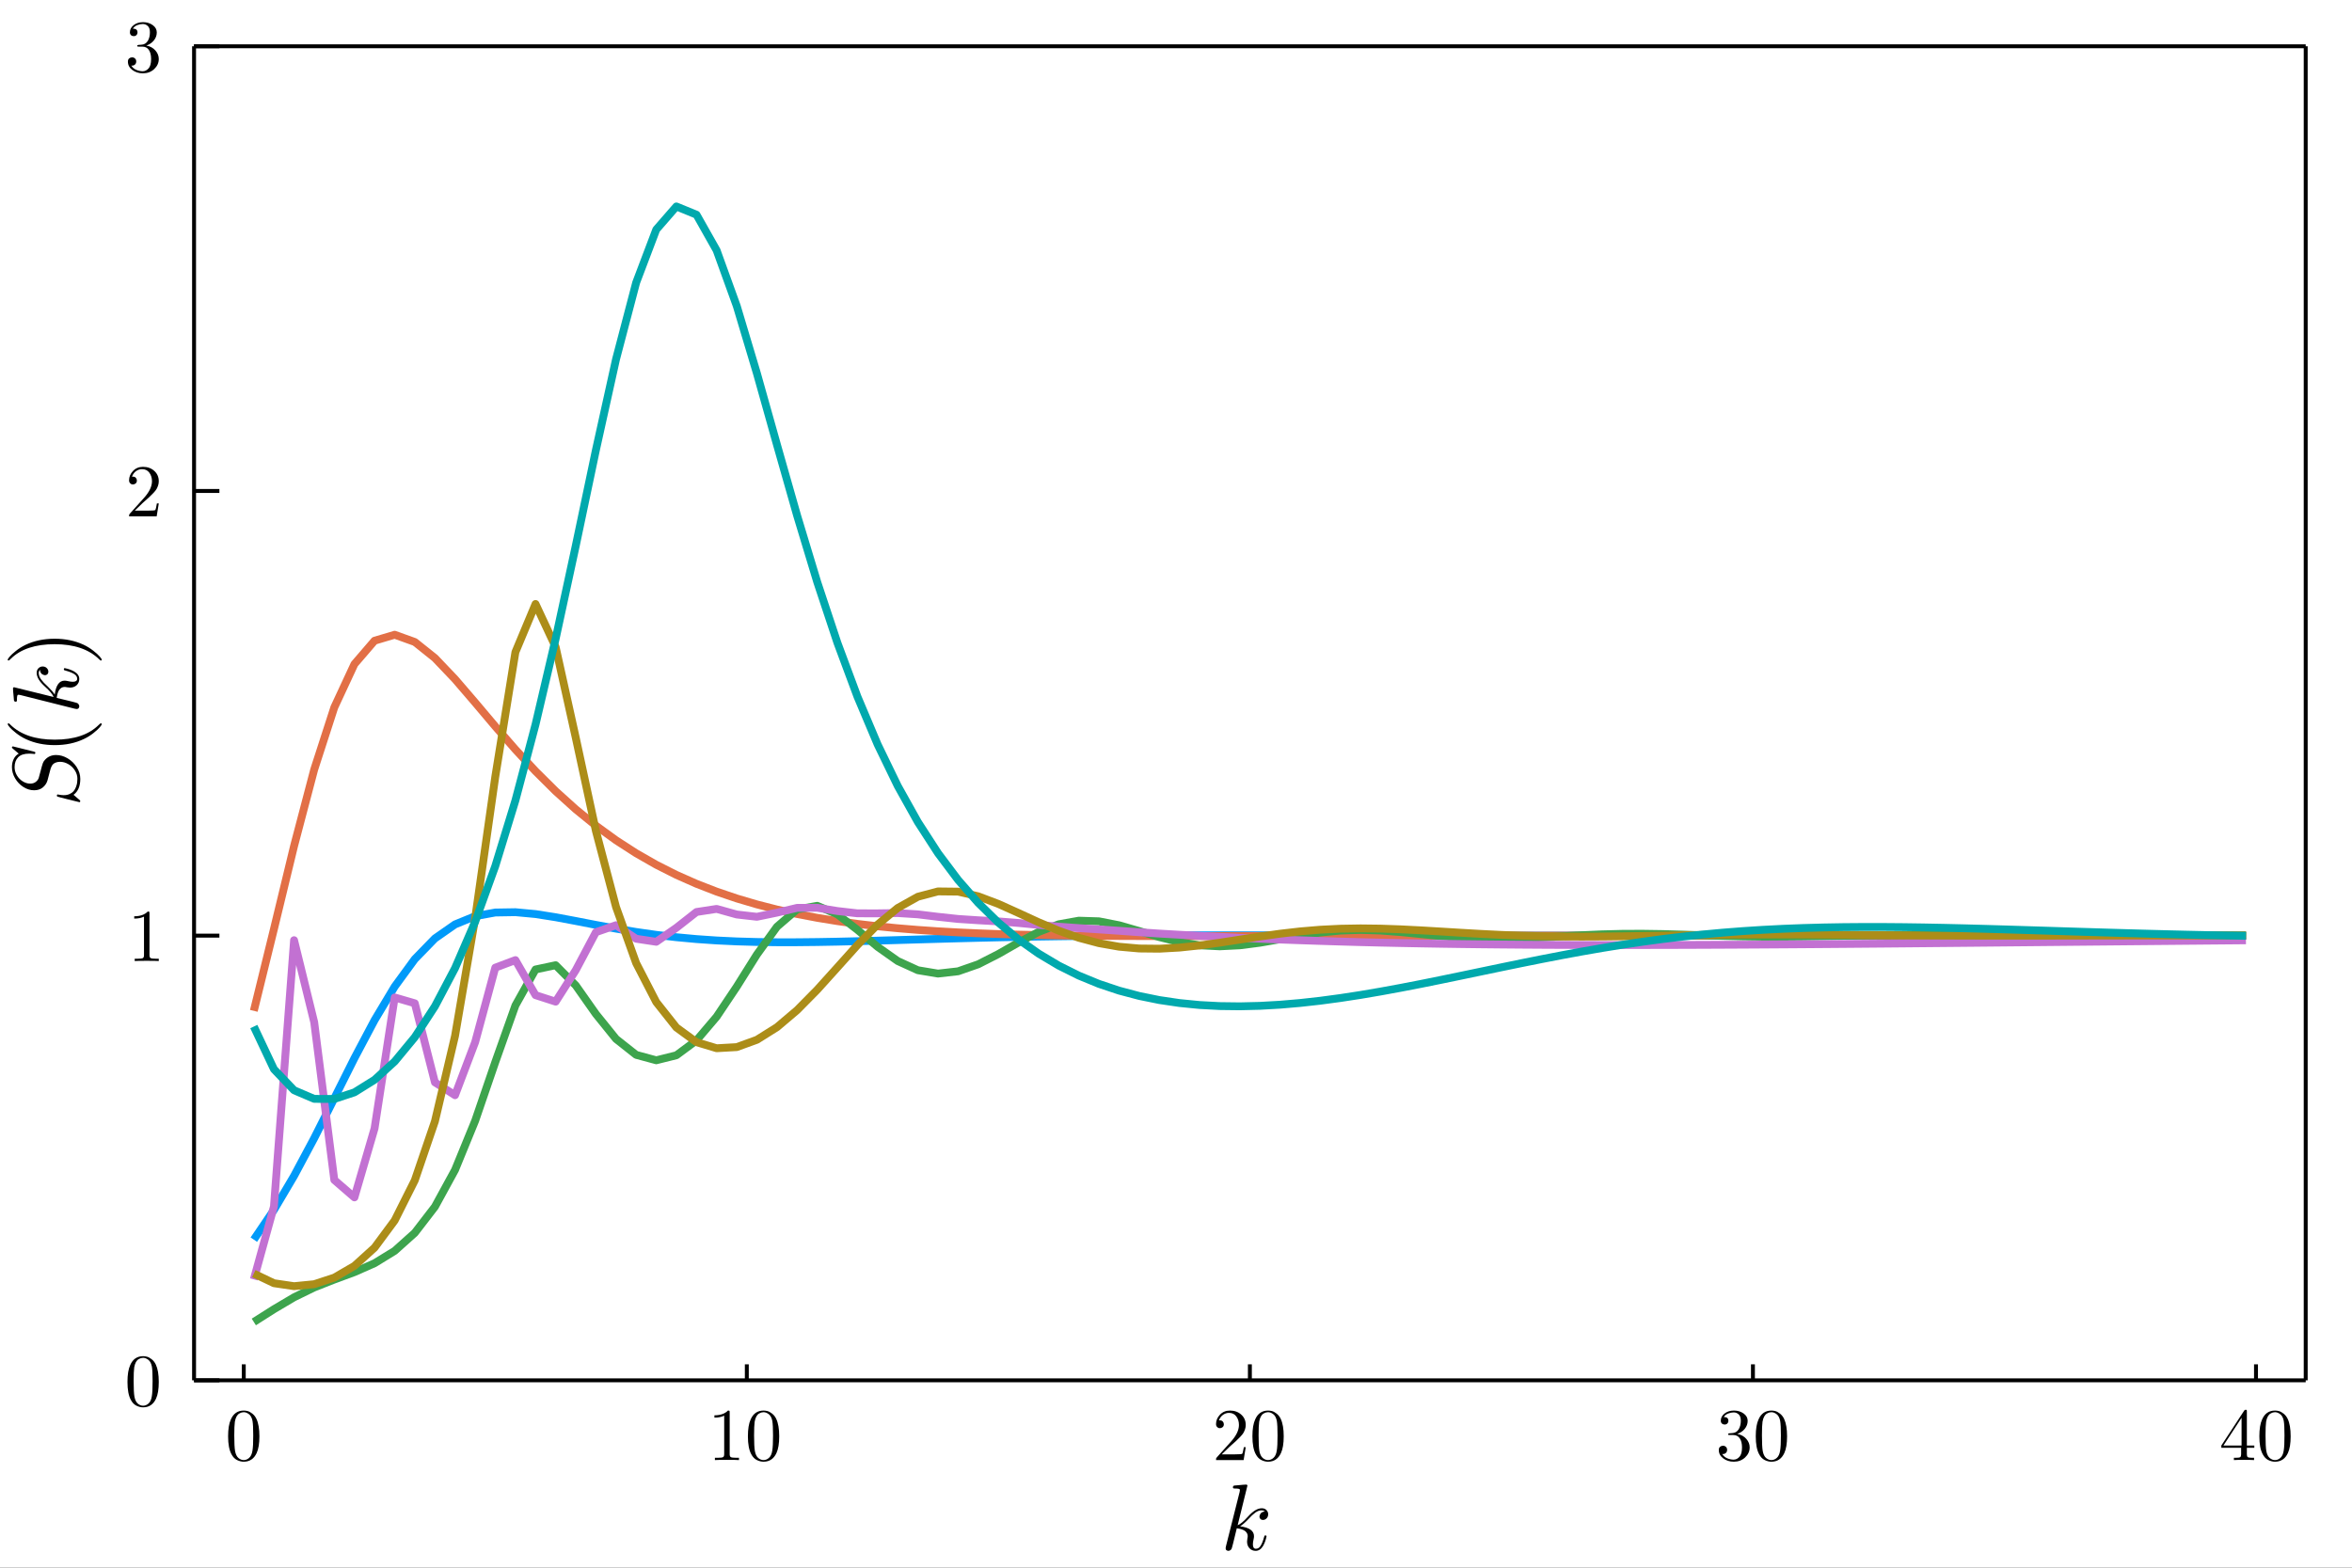 <svg xmlns="http://www.w3.org/2000/svg" xmlns:xlink="http://www.w3.org/1999/xlink" width="600" height="400" viewBox="0 0 2400 1600">
<rect x="0" y="0" width="2400" height="1600" fill="#333333" stroke="none"/>
<defs>
  <clipPath id="clip740">
    <rect x="0" y="0" width="2400" height="1600"></rect>
  </clipPath>
</defs>
<path clip-path="url(#clip740)" d="
M0 1600 L2400 1600 L2400 0 L0 0  Z
  " fill="#ffffff" fill-rule="evenodd" fill-opacity="1"></path>
<defs>
  <clipPath id="clip741">
    <rect x="480" y="0" width="1681" height="1600"></rect>
  </clipPath>
</defs>
<defs>
  <clipPath id="clip742">
    <rect x="335" y="47" width="2018" height="1282"></rect>
  </clipPath>
</defs>
<path clip-path="url(#clip740)" d="
M198.015 1408.76 L2352.76 1408.76 L2352.76 47.244 L198.015 47.244  Z
  " fill="#ffffff" fill-rule="evenodd" fill-opacity="1"></path>
<defs>
  <clipPath id="clip743">
    <rect x="198" y="47" width="2156" height="1363"></rect>
  </clipPath>
</defs>
<polyline clip-path="url(#clip740)" style="stroke:#000000; stroke-linecap:butt; stroke-linejoin:round; stroke-width:4; stroke-opacity:1; fill:none" points="
  198.015,1408.76 2352.76,1408.76 
  "></polyline>
<polyline clip-path="url(#clip740)" style="stroke:#000000; stroke-linecap:butt; stroke-linejoin:round; stroke-width:4; stroke-opacity:1; fill:none" points="
  198.015,47.244 2352.76,47.244 
  "></polyline>
<polyline clip-path="url(#clip740)" style="stroke:#000000; stroke-linecap:butt; stroke-linejoin:round; stroke-width:4; stroke-opacity:1; fill:none" points="
  248.732,1408.76 248.732,1392.43 
  "></polyline>
<polyline clip-path="url(#clip740)" style="stroke:#000000; stroke-linecap:butt; stroke-linejoin:round; stroke-width:4; stroke-opacity:1; fill:none" points="
  762.059,1408.76 762.059,1392.43 
  "></polyline>
<polyline clip-path="url(#clip740)" style="stroke:#000000; stroke-linecap:butt; stroke-linejoin:round; stroke-width:4; stroke-opacity:1; fill:none" points="
  1275.39,1408.76 1275.39,1392.43 
  "></polyline>
<polyline clip-path="url(#clip740)" style="stroke:#000000; stroke-linecap:butt; stroke-linejoin:round; stroke-width:4; stroke-opacity:1; fill:none" points="
  1788.71,1408.76 1788.71,1392.43 
  "></polyline>
<polyline clip-path="url(#clip740)" style="stroke:#000000; stroke-linecap:butt; stroke-linejoin:round; stroke-width:4; stroke-opacity:1; fill:none" points="
  2302.04,1408.76 2302.04,1392.43 
  "></polyline>
<path clip-path="url(#clip740)" d="M232.761 1465.9 Q232.761 1454.75 235.577 1448.67 Q239.505 1439.63 248.769 1439.63 Q250.733 1439.63 252.771 1440.18 Q254.846 1440.7 257.44 1442.74 Q260.07 1444.78 261.664 1448.11 Q264.702 1454.56 264.702 1465.9 Q264.702 1476.98 261.886 1483.02 Q257.773 1491.84 248.695 1491.84 Q245.286 1491.84 241.802 1490.1 Q238.356 1488.36 236.17 1484.17 Q232.761 1477.91 232.761 1465.9 M239.06 1464.97 Q239.06 1476.42 239.875 1480.98 Q240.802 1485.91 243.322 1488.06 Q245.878 1490.17 248.695 1490.17 Q251.733 1490.17 254.253 1487.91 Q256.81 1485.61 257.588 1480.69 Q258.44 1475.83 258.403 1464.97 Q258.403 1454.41 257.662 1450.19 Q256.661 1445.26 253.993 1443.3 Q251.363 1441.3 248.695 1441.3 Q247.694 1441.3 246.619 1441.59 Q245.582 1441.89 244.063 1442.74 Q242.543 1443.59 241.358 1445.71 Q240.209 1447.82 239.653 1451 Q239.06 1455.12 239.06 1464.97 Z" fill="#000000" fill-rule="evenodd" fill-opacity="1"></path><path clip-path="url(#clip740)" d="M729.005 1446.85 L729.005 1444.48 Q738.121 1444.48 742.827 1439.63 Q744.124 1439.63 744.346 1439.92 Q744.569 1440.22 744.569 1441.59 L744.569 1484.17 Q744.569 1486.43 745.68 1487.13 Q746.792 1487.84 751.646 1487.84 L754.055 1487.84 L754.055 1490.17 Q751.387 1489.95 741.752 1489.95 Q732.118 1489.95 729.487 1490.17 L729.487 1487.84 L731.896 1487.84 Q736.676 1487.84 737.825 1487.17 Q738.973 1486.47 738.973 1484.17 L738.973 1444.85 Q735.008 1446.85 729.005 1446.85 Z" fill="#000000" fill-rule="evenodd" fill-opacity="1"></path><path clip-path="url(#clip740)" d="M763.17 1465.9 Q763.17 1454.75 765.986 1448.67 Q769.914 1439.63 779.178 1439.63 Q781.142 1439.63 783.18 1440.18 Q785.255 1440.7 787.849 1442.74 Q790.48 1444.78 792.073 1448.11 Q795.112 1454.56 795.112 1465.9 Q795.112 1476.98 792.295 1483.02 Q788.182 1491.84 779.104 1491.84 Q775.695 1491.84 772.212 1490.1 Q768.765 1488.36 766.579 1484.17 Q763.17 1477.91 763.17 1465.9 M769.47 1464.97 Q769.47 1476.42 770.285 1480.98 Q771.211 1485.91 773.731 1488.06 Q776.288 1490.17 779.104 1490.17 Q782.142 1490.17 784.662 1487.91 Q787.219 1485.61 787.997 1480.69 Q788.849 1475.83 788.812 1464.97 Q788.812 1454.41 788.071 1450.19 Q787.071 1445.26 784.403 1443.3 Q781.772 1441.3 779.104 1441.3 Q778.103 1441.3 777.029 1441.59 Q775.991 1441.89 774.472 1442.74 Q772.953 1443.59 771.767 1445.71 Q770.618 1447.82 770.062 1451 Q769.47 1455.12 769.47 1464.97 Z" fill="#000000" fill-rule="evenodd" fill-opacity="1"></path><path clip-path="url(#clip740)" d="M1240.85 1490.17 Q1240.85 1488.8 1240.96 1488.39 Q1241.11 1487.99 1241.7 1487.36 L1256.27 1471.13 Q1264.23 1462.16 1264.23 1454.34 Q1264.23 1449.26 1261.56 1445.63 Q1258.93 1442 1254.08 1442 Q1250.74 1442 1247.93 1444.04 Q1245.11 1446.08 1243.81 1449.71 Q1244.04 1449.63 1244.82 1449.63 Q1246.7 1449.63 1247.74 1450.82 Q1248.82 1452 1248.82 1453.6 Q1248.82 1455.64 1247.48 1456.64 Q1246.19 1457.6 1244.89 1457.6 Q1244.37 1457.6 1243.67 1457.49 Q1243 1457.38 1241.92 1456.34 Q1240.85 1455.27 1240.85 1453.38 Q1240.85 1448.08 1244.85 1443.85 Q1248.89 1439.63 1255.04 1439.63 Q1262.01 1439.63 1266.57 1443.78 Q1271.16 1447.89 1271.16 1454.34 Q1271.16 1456.6 1270.46 1458.67 Q1269.79 1460.71 1268.86 1462.31 Q1267.97 1463.9 1265.53 1466.46 Q1263.08 1469.01 1261.12 1470.83 Q1259.16 1472.64 1254.75 1476.5 L1246.7 1484.32 L1260.38 1484.32 Q1267.05 1484.32 1267.57 1483.72 Q1268.31 1482.65 1269.23 1476.98 L1271.16 1476.98 L1269.01 1490.17 L1240.85 1490.17 Z" fill="#000000" fill-rule="evenodd" fill-opacity="1"></path><path clip-path="url(#clip740)" d="M1277.98 1465.9 Q1277.98 1454.75 1280.8 1448.67 Q1284.72 1439.63 1293.99 1439.63 Q1295.95 1439.63 1297.99 1440.18 Q1300.06 1440.7 1302.66 1442.74 Q1305.29 1444.78 1306.88 1448.11 Q1309.92 1454.56 1309.92 1465.9 Q1309.92 1476.98 1307.1 1483.02 Q1302.99 1491.84 1293.91 1491.84 Q1290.5 1491.84 1287.02 1490.1 Q1283.57 1488.36 1281.39 1484.17 Q1277.98 1477.91 1277.98 1465.9 M1284.28 1464.97 Q1284.28 1476.42 1285.09 1480.98 Q1286.02 1485.91 1288.54 1488.06 Q1291.1 1490.17 1293.91 1490.17 Q1296.95 1490.17 1299.47 1487.91 Q1302.03 1485.61 1302.81 1480.69 Q1303.66 1475.83 1303.62 1464.97 Q1303.62 1454.41 1302.88 1450.19 Q1301.88 1445.26 1299.21 1443.3 Q1296.58 1441.3 1293.91 1441.3 Q1292.91 1441.3 1291.84 1441.59 Q1290.8 1441.89 1289.28 1442.74 Q1287.76 1443.59 1286.58 1445.71 Q1285.43 1447.82 1284.87 1451 Q1284.28 1455.12 1284.28 1464.97 Z" fill="#000000" fill-rule="evenodd" fill-opacity="1"></path><path clip-path="url(#clip740)" d="M1753.88 1479.94 Q1753.88 1477.68 1755.18 1476.61 Q1756.47 1475.53 1758.14 1475.53 Q1759.88 1475.53 1761.11 1476.68 Q1762.37 1477.8 1762.37 1479.76 Q1762.37 1481.87 1760.88 1483.06 Q1759.44 1484.24 1757.36 1483.95 Q1759.18 1486.98 1762.51 1488.36 Q1765.89 1489.73 1769 1489.73 Q1772.26 1489.73 1774.89 1486.91 Q1777.56 1484.09 1777.56 1477.2 Q1777.56 1471.35 1775.26 1467.98 Q1773 1464.6 1768.52 1464.6 L1765.18 1464.6 Q1764.03 1464.6 1763.7 1464.49 Q1763.37 1464.38 1763.37 1463.75 Q1763.37 1463.01 1764.52 1462.86 Q1765.66 1462.86 1767.48 1462.64 Q1771.89 1462.49 1774.22 1458.67 Q1776.34 1455.12 1776.34 1450.04 Q1776.34 1445.41 1774.11 1443.48 Q1771.93 1441.52 1769.07 1441.52 Q1766.41 1441.52 1763.48 1442.63 Q1760.55 1443.74 1758.96 1446.22 Q1763.66 1446.22 1763.66 1450.04 Q1763.66 1451.71 1762.59 1452.82 Q1761.55 1453.89 1759.81 1453.89 Q1758.14 1453.89 1757.03 1452.86 Q1755.92 1451.78 1755.92 1449.97 Q1755.92 1445.63 1759.77 1442.63 Q1763.66 1439.63 1769.37 1439.63 Q1775 1439.63 1779.15 1442.59 Q1783.34 1445.56 1783.34 1450.12 Q1783.34 1454.6 1780.37 1458.27 Q1777.41 1461.94 1772.7 1463.45 Q1778.49 1464.6 1781.93 1468.53 Q1785.38 1472.42 1785.38 1477.2 Q1785.38 1483.13 1780.71 1487.5 Q1776.04 1491.84 1769.22 1491.84 Q1762.92 1491.84 1758.4 1488.43 Q1753.88 1485.02 1753.88 1479.94 Z" fill="#000000" fill-rule="evenodd" fill-opacity="1"></path><path clip-path="url(#clip740)" d="M1791.6 1465.9 Q1791.6 1454.75 1794.42 1448.67 Q1798.35 1439.63 1807.61 1439.63 Q1809.57 1439.63 1811.61 1440.18 Q1813.69 1440.7 1816.28 1442.74 Q1818.91 1444.78 1820.51 1448.11 Q1823.54 1454.56 1823.54 1465.9 Q1823.54 1476.98 1820.73 1483.02 Q1816.61 1491.84 1807.54 1491.84 Q1804.13 1491.84 1800.64 1490.1 Q1797.2 1488.36 1795.01 1484.17 Q1791.6 1477.91 1791.6 1465.9 M1797.9 1464.97 Q1797.9 1476.42 1798.72 1480.98 Q1799.64 1485.91 1802.16 1488.06 Q1804.72 1490.17 1807.54 1490.17 Q1810.57 1490.17 1813.09 1487.91 Q1815.65 1485.61 1816.43 1480.69 Q1817.28 1475.83 1817.24 1464.97 Q1817.24 1454.41 1816.5 1450.19 Q1815.5 1445.26 1812.84 1443.3 Q1810.2 1441.3 1807.54 1441.3 Q1806.54 1441.3 1805.46 1441.59 Q1804.42 1441.89 1802.9 1442.74 Q1801.39 1443.59 1800.2 1445.71 Q1799.05 1447.82 1798.49 1451 Q1797.9 1455.12 1797.9 1464.97 Z" fill="#000000" fill-rule="evenodd" fill-opacity="1"></path><path clip-path="url(#clip740)" d="M2266.67 1477.65 L2266.67 1475.31 L2289.98 1439.7 Q2290.57 1438.78 2291.5 1438.81 Q2292.35 1438.81 2292.53 1439.15 Q2292.72 1439.48 2292.72 1440.78 L2292.72 1475.31 L2300.32 1475.31 L2300.32 1477.65 L2292.72 1477.65 L2292.72 1484.24 Q2292.72 1486.43 2293.61 1487.13 Q2294.54 1487.84 2298.46 1487.84 L2300.06 1487.84 L2300.06 1490.17 Q2296.94 1489.95 2289.76 1489.95 Q2282.6 1489.95 2279.49 1490.17 L2279.49 1487.84 L2281.08 1487.84 Q2285.01 1487.84 2285.94 1487.17 Q2286.87 1486.47 2286.87 1484.24 L2286.87 1477.65 L2266.67 1477.65 M2268.82 1475.31 L2287.31 1475.31 L2287.31 1447 L2268.82 1475.31 Z" fill="#000000" fill-rule="evenodd" fill-opacity="1"></path><path clip-path="url(#clip740)" d="M2305.47 1465.9 Q2305.47 1454.75 2308.28 1448.67 Q2312.21 1439.63 2321.47 1439.63 Q2323.44 1439.63 2325.48 1440.18 Q2327.55 1440.7 2330.15 1442.74 Q2332.78 1444.78 2334.37 1448.11 Q2337.41 1454.56 2337.41 1465.9 Q2337.41 1476.98 2334.59 1483.02 Q2330.48 1491.84 2321.4 1491.84 Q2317.99 1491.84 2314.51 1490.1 Q2311.06 1488.36 2308.88 1484.17 Q2305.47 1477.91 2305.47 1465.9 M2311.77 1464.97 Q2311.77 1476.42 2312.58 1480.98 Q2313.51 1485.91 2316.03 1488.06 Q2318.58 1490.17 2321.4 1490.17 Q2324.44 1490.17 2326.96 1487.91 Q2329.52 1485.61 2330.29 1480.69 Q2331.15 1475.83 2331.11 1464.97 Q2331.11 1454.41 2330.37 1450.19 Q2329.37 1445.26 2326.7 1443.3 Q2324.07 1441.3 2321.4 1441.3 Q2320.4 1441.3 2319.33 1441.59 Q2318.29 1441.89 2316.77 1442.74 Q2315.25 1443.59 2314.06 1445.71 Q2312.91 1447.82 2312.36 1451 Q2311.77 1455.12 2311.77 1464.97 Z" fill="#000000" fill-rule="evenodd" fill-opacity="1"></path><path clip-path="url(#clip740)" d="M1294.06 1545.4 Q1294.06 1548.07 1292.42 1549.66 Q1290.83 1551.25 1288.82 1551.25 Q1287.04 1551.25 1286.1 1550.22 Q1285.16 1549.19 1285.16 1547.88 Q1285.16 1547.32 1285.4 1546.61 Q1285.63 1545.86 1286.15 1544.97 Q1286.71 1544.08 1287.88 1543.43 Q1289.05 1542.77 1290.64 1542.68 Q1290.32 1542.35 1290.22 1542.3 Q1289.52 1541.74 1288.21 1541.55 Q1288.02 1541.46 1287.36 1541.46 Q1284.13 1541.46 1280.85 1543.85 Q1277.62 1546.19 1273.64 1550.64 Q1268.63 1555.84 1265.39 1557.76 Q1279.59 1559.64 1279.59 1567.83 Q1279.59 1569.19 1279.21 1570.83 Q1278.46 1573.92 1278.46 1576.17 Q1278.46 1580.67 1281.51 1580.67 Q1284.46 1580.67 1286.33 1577.67 Q1288.25 1574.67 1289.85 1568.82 Q1290.08 1567.74 1290.32 1567.41 Q1290.55 1567.08 1291.21 1567.08 Q1292.38 1567.08 1292.38 1568.02 Q1291.3 1573.5 1288.91 1577.72 Q1285.87 1582.82 1281.32 1582.82 Q1277.53 1582.82 1275 1580.2 Q1272.51 1577.53 1272.51 1573.31 Q1272.51 1572.28 1272.89 1569.94 Q1273.17 1569.01 1273.17 1567.93 Q1273.17 1565.73 1271.95 1564.09 Q1270.73 1562.4 1268.77 1561.56 Q1266.8 1560.71 1265.16 1560.34 Q1263.57 1559.92 1262.02 1559.78 Q1257.34 1579.59 1256.68 1580.81 Q1256.26 1581.65 1255.32 1582.22 Q1254.39 1582.82 1253.4 1582.82 Q1252.47 1582.82 1251.53 1582.17 Q1250.64 1581.56 1250.64 1580.11 Q1250.64 1579.36 1251.01 1578 L1264.93 1522.72 L1265.21 1520.85 Q1265.21 1520.29 1264.97 1520.01 Q1264.79 1519.68 1263.66 1519.44 Q1262.58 1519.21 1260.43 1519.21 Q1259.54 1519.21 1259.12 1519.16 Q1258.74 1519.12 1258.41 1518.88 Q1258.09 1518.6 1258.09 1518.04 Q1258.09 1517.24 1258.41 1516.82 Q1258.79 1516.35 1259.07 1516.26 Q1259.35 1516.16 1259.91 1516.12 Q1260.71 1516.07 1263.38 1515.84 Q1266.05 1515.56 1268.35 1515.37 Q1270.64 1515.18 1271.62 1515.18 Q1272.19 1515.18 1272.47 1515.46 Q1272.8 1515.7 1272.84 1515.98 L1272.89 1516.21 L1262.91 1556.69 Q1267.03 1555.05 1273.55 1547.78 Q1281.09 1539.35 1287.55 1539.35 Q1290.6 1539.35 1292.33 1541.23 Q1294.06 1543.05 1294.06 1545.4 Z" fill="#000000" fill-rule="evenodd" fill-opacity="1"></path><polyline clip-path="url(#clip740)" style="stroke:#000000; stroke-linecap:butt; stroke-linejoin:round; stroke-width:4; stroke-opacity:1; fill:none" points="
  198.015,1408.76 198.015,47.244 
  "></polyline>
<polyline clip-path="url(#clip740)" style="stroke:#000000; stroke-linecap:butt; stroke-linejoin:round; stroke-width:4; stroke-opacity:1; fill:none" points="
  2352.76,1408.76 2352.76,47.244 
  "></polyline>
<polyline clip-path="url(#clip740)" style="stroke:#000000; stroke-linecap:butt; stroke-linejoin:round; stroke-width:4; stroke-opacity:1; fill:none" points="
  198.015,1408.76 223.872,1408.76 
  "></polyline>
<polyline clip-path="url(#clip740)" style="stroke:#000000; stroke-linecap:butt; stroke-linejoin:round; stroke-width:4; stroke-opacity:1; fill:none" points="
  198.015,954.924 223.872,954.924 
  "></polyline>
<polyline clip-path="url(#clip740)" style="stroke:#000000; stroke-linecap:butt; stroke-linejoin:round; stroke-width:4; stroke-opacity:1; fill:none" points="
  198.015,501.084 223.872,501.084 
  "></polyline>
<polyline clip-path="url(#clip740)" style="stroke:#000000; stroke-linecap:butt; stroke-linejoin:round; stroke-width:4; stroke-opacity:1; fill:none" points="
  198.015,47.244 223.872,47.244 
  "></polyline>
<path clip-path="url(#clip740)" d="M130.073 1410.41 Q130.073 1399.26 132.89 1393.18 Q136.818 1384.14 146.081 1384.14 Q148.045 1384.14 150.083 1384.7 Q152.158 1385.22 154.752 1387.25 Q157.383 1389.29 158.976 1392.63 Q162.015 1399.07 162.015 1410.41 Q162.015 1421.49 159.199 1427.53 Q155.086 1436.35 146.007 1436.35 Q142.598 1436.35 139.115 1434.61 Q135.669 1432.87 133.483 1428.68 Q130.073 1422.42 130.073 1410.41 M136.373 1409.49 Q136.373 1420.94 137.188 1425.49 Q138.114 1430.42 140.634 1432.57 Q143.191 1434.68 146.007 1434.68 Q149.046 1434.68 151.565 1432.42 Q154.122 1430.13 154.9 1425.2 Q155.753 1420.34 155.716 1409.49 Q155.716 1398.93 154.974 1394.7 Q153.974 1389.77 151.306 1387.81 Q148.675 1385.81 146.007 1385.81 Q145.007 1385.81 143.932 1386.1 Q142.895 1386.4 141.375 1387.25 Q139.856 1388.11 138.67 1390.22 Q137.522 1392.33 136.966 1395.52 Q136.373 1399.63 136.373 1409.49 Z" fill="#000000" fill-rule="evenodd" fill-opacity="1"></path><path clip-path="url(#clip740)" d="M136.966 937.526 L136.966 935.155 Q146.081 935.155 150.787 930.301 Q152.084 930.301 152.307 930.597 Q152.529 930.894 152.529 932.265 L152.529 974.841 Q152.529 977.101 153.64 977.805 Q154.752 978.509 159.606 978.509 L162.015 978.509 L162.015 980.844 Q159.347 980.621 149.713 980.621 Q140.078 980.621 137.447 980.844 L137.447 978.509 L139.856 978.509 Q144.636 978.509 145.785 977.842 Q146.934 977.138 146.934 974.841 L146.934 935.525 Q142.969 937.526 136.966 937.526 Z" fill="#000000" fill-rule="evenodd" fill-opacity="1"></path><path clip-path="url(#clip740)" d="M131.704 527.004 Q131.704 525.633 131.815 525.225 Q131.963 524.818 132.556 524.188 L147.119 507.958 Q155.086 498.99 155.086 491.172 Q155.086 486.095 152.418 482.464 Q149.787 478.832 144.933 478.832 Q141.598 478.832 138.781 480.87 Q135.965 482.908 134.668 486.54 Q134.891 486.466 135.669 486.466 Q137.559 486.466 138.596 487.651 Q139.671 488.837 139.671 490.431 Q139.671 492.469 138.337 493.469 Q137.04 494.433 135.743 494.433 Q135.224 494.433 134.52 494.321 Q133.853 494.21 132.779 493.173 Q131.704 492.098 131.704 490.208 Q131.704 484.909 135.706 480.685 Q139.745 476.461 145.896 476.461 Q152.862 476.461 157.42 480.611 Q162.015 484.724 162.015 491.172 Q162.015 493.432 161.311 495.507 Q160.644 497.545 159.718 499.139 Q158.828 500.732 156.383 503.289 Q153.937 505.845 151.973 507.661 Q150.009 509.477 145.6 513.331 L137.559 521.149 L151.232 521.149 Q157.902 521.149 158.421 520.556 Q159.162 519.482 160.088 513.812 L162.015 513.812 L159.866 527.004 L131.704 527.004 Z" fill="#000000" fill-rule="evenodd" fill-opacity="1"></path><path clip-path="url(#clip740)" d="M130.518 62.937 Q130.518 60.676 131.815 59.602 Q133.112 58.527 134.779 58.527 Q136.521 58.527 137.744 59.676 Q139.004 60.788 139.004 62.752 Q139.004 64.864 137.522 66.049 Q136.076 67.235 134.001 66.939 Q135.817 69.977 139.152 71.348 Q142.524 72.719 145.637 72.719 Q148.897 72.719 151.528 69.903 Q154.196 67.087 154.196 60.195 Q154.196 54.34 151.899 50.968 Q149.639 47.596 145.155 47.596 L141.82 47.596 Q140.671 47.596 140.338 47.485 Q140.004 47.374 140.004 46.744 Q140.004 46.003 141.153 45.855 Q142.302 45.855 144.117 45.632 Q148.527 45.484 150.861 41.667 Q152.974 38.11 152.974 33.033 Q152.974 28.402 150.75 26.475 Q148.564 24.511 145.711 24.511 Q143.043 24.511 140.115 25.622 Q137.188 26.734 135.595 29.217 Q140.301 29.217 140.301 33.033 Q140.301 34.701 139.226 35.813 Q138.189 36.887 136.447 36.887 Q134.779 36.887 133.668 35.85 Q132.556 34.775 132.556 32.959 Q132.556 28.624 136.41 25.622 Q140.301 22.621 146.007 22.621 Q151.64 22.621 155.79 25.585 Q159.977 28.55 159.977 33.108 Q159.977 37.591 157.013 41.26 Q154.048 44.928 149.342 46.447 Q155.123 47.596 158.569 51.524 Q162.015 55.415 162.015 60.195 Q162.015 66.124 157.346 70.496 Q152.677 74.832 145.859 74.832 Q139.56 74.832 135.039 71.422 Q130.518 68.013 130.518 62.937 Z" fill="#000000" fill-rule="evenodd" fill-opacity="1"></path><path clip-path="url(#clip740)" d="M13.163 761.773 L34.15 766.973 Q35.414 767.254 35.742 767.488 Q36.07 767.723 36.07 768.378 Q36.07 768.894 35.836 769.222 Q35.602 769.503 35.368 769.503 L35.133 769.55 Q34.993 769.55 34.29 769.456 Q33.541 769.362 32.323 769.269 Q31.105 769.175 29.746 769.175 Q22.064 769.175 18.503 772.922 Q14.896 776.623 14.896 782.994 Q14.896 787.397 17.239 791.332 Q19.581 795.267 23.282 797.516 Q26.936 799.765 30.777 799.765 Q34.29 799.765 36.539 797.984 Q38.787 796.204 39.537 793.909 L41.27 787.491 Q43.003 780.746 43.753 778.825 Q44.456 776.904 46.048 775.312 Q50.452 770.58 57.291 770.58 Q63.194 770.58 68.909 773.906 Q74.577 777.232 78.278 782.947 Q81.931 788.662 81.931 794.986 Q81.931 806.089 75.045 811.195 L80.479 815.879 Q81.51 816.769 81.697 817.05 Q81.931 817.285 81.931 817.612 Q81.931 818.034 81.65 818.362 Q81.416 818.69 80.995 818.69 Q80.667 818.69 69.658 815.926 Q58.65 813.162 58.415 812.928 Q58.041 812.553 58.041 811.944 Q58.041 810.82 59.118 810.82 Q59.399 810.914 59.774 811.007 Q63.147 811.569 64.974 811.569 Q68.393 811.569 71.017 810.398 Q73.593 809.227 75.092 807.494 Q76.544 805.714 77.481 803.325 Q78.371 800.936 78.699 798.921 Q78.98 796.907 78.98 794.799 Q78.98 790.255 76.357 786.226 Q73.734 782.151 69.658 779.855 Q65.583 777.513 61.32 777.513 Q59.071 777.513 57.338 778.122 Q55.558 778.731 54.574 779.574 Q53.59 780.371 52.841 781.729 Q52.091 783.088 51.81 784.025 Q51.482 784.915 51.154 786.32 L48.437 796.579 Q47.219 800.701 43.706 803.653 Q40.193 806.557 34.806 806.557 Q29.137 806.557 23.891 803.231 Q18.597 799.858 15.412 794.377 Q12.18 788.85 12.18 782.9 Q12.18 778.216 14.006 774.609 Q15.787 771.002 19.113 769.175 L13.632 764.537 Q12.554 763.6 12.367 763.413 Q12.18 763.179 12.18 762.851 Q12.18 762.289 12.507 762.054 Q12.835 761.773 13.163 761.773 Z" fill="#000000" fill-rule="evenodd" fill-opacity="1"></path><path clip-path="url(#clip740)" d="M55.839 760.475 Q39.631 760.475 26.561 754.432 Q21.08 751.855 16.489 748.248 Q11.898 744.641 9.884 742.252 Q7.87 739.863 7.87 739.207 Q7.87 738.27 8.807 738.223 Q9.275 738.223 10.446 739.488 Q26.186 754.947 55.839 754.9 Q85.585 754.9 100.716 739.863 Q102.356 738.223 102.871 738.223 Q103.808 738.223 103.808 739.207 Q103.808 739.863 101.887 742.158 Q99.967 744.454 95.563 748.014 Q91.16 751.574 85.773 754.15 Q72.703 760.475 55.839 760.475 Z" fill="#000000" fill-rule="evenodd" fill-opacity="1"></path><path clip-path="url(#clip740)" d="M43.472 680.218 Q46.142 680.218 47.735 681.858 Q49.328 683.451 49.328 685.465 Q49.328 687.245 48.297 688.182 Q47.266 689.119 45.955 689.119 Q45.392 689.119 44.69 688.885 Q43.94 688.65 43.05 688.135 Q42.16 687.573 41.504 686.402 Q40.849 685.231 40.755 683.638 Q40.427 683.966 40.38 684.06 Q39.818 684.762 39.631 686.074 Q39.537 686.261 39.537 686.917 Q39.537 690.149 41.926 693.429 Q44.268 696.661 48.718 700.643 Q53.918 705.655 55.839 708.887 Q57.713 694.693 65.911 694.693 Q67.269 694.693 68.909 695.068 Q72 695.818 74.249 695.818 Q78.746 695.818 78.746 692.773 Q78.746 689.821 75.748 687.948 Q72.75 686.027 66.894 684.434 Q65.817 684.2 65.489 683.966 Q65.161 683.732 65.161 683.076 Q65.161 681.905 66.098 681.905 Q71.579 682.982 75.795 685.371 Q80.901 688.416 80.901 692.96 Q80.901 696.755 78.278 699.284 Q75.608 701.767 71.391 701.767 Q70.361 701.767 68.019 701.392 Q67.082 701.111 66.004 701.111 Q63.803 701.111 62.163 702.329 Q60.477 703.547 59.633 705.515 Q58.79 707.482 58.415 709.122 Q57.994 710.714 57.853 712.26 Q77.669 716.945 78.887 717.601 Q79.73 718.022 80.292 718.959 Q80.901 719.896 80.901 720.88 Q80.901 721.817 80.245 722.753 Q79.636 723.643 78.184 723.643 Q77.434 723.643 76.076 723.269 L20.799 709.356 L18.925 709.075 Q18.363 709.075 18.082 709.309 Q17.754 709.496 17.52 710.621 Q17.286 711.698 17.286 713.853 Q17.286 714.743 17.239 715.165 Q17.192 715.539 16.958 715.867 Q16.677 716.195 16.114 716.195 Q15.318 716.195 14.896 715.867 Q14.428 715.492 14.334 715.211 Q14.241 714.93 14.194 714.368 Q14.147 713.572 13.913 710.902 Q13.632 708.232 13.444 705.936 Q13.257 703.641 13.257 702.657 Q13.257 702.095 13.538 701.814 Q13.772 701.486 14.053 701.439 L14.287 701.392 L54.761 711.37 Q53.122 707.248 45.861 700.736 Q37.429 693.194 37.429 686.73 Q37.429 683.685 39.303 681.952 Q41.13 680.218 43.472 680.218 Z" fill="#000000" fill-rule="evenodd" fill-opacity="1"></path><path clip-path="url(#clip740)" d="M102.871 674.149 Q102.403 674.149 101.232 672.931 Q85.492 657.472 55.839 657.472 Q26.092 657.472 11.055 672.322 Q9.322 674.149 8.807 674.149 Q7.87 674.149 7.87 673.212 Q7.87 672.556 9.79 670.261 Q11.711 667.918 16.114 664.405 Q20.518 660.845 25.905 658.222 Q38.975 651.898 55.839 651.898 Q72.047 651.898 85.117 657.941 Q90.598 660.517 95.189 664.124 Q99.779 667.731 101.794 670.12 Q103.808 672.509 103.808 673.212 Q103.808 674.149 102.871 674.149 Z" fill="#000000" fill-rule="evenodd" fill-opacity="1"></path><polyline clip-path="url(#clip743)" style="stroke:#009af9; stroke-linecap:butt; stroke-linejoin:round; stroke-width:8; stroke-opacity:1; fill:none" points="
  258.998,1265.19 279.531,1234.86 300.064,1200.12 320.597,1161.69 341.13,1120.96 361.664,1079.99 382.197,1041.22 402.73,1006.95 423.263,978.892 443.796,957.79 
  464.329,943.469 484.862,935.057 505.395,931.326 525.928,930.992 546.461,932.904 566.994,936.134 587.527,939.986 608.06,943.971 628.594,947.77 649.127,951.188 
  669.66,954.124 690.193,956.539 710.726,958.436 731.259,959.846 751.792,960.817 772.325,961.404 792.858,961.667 813.391,961.664 833.924,961.451 854.457,961.08 
  874.99,960.597 895.524,960.04 916.057,959.445 936.59,958.839 957.123,958.244 977.656,957.677 998.189,957.15 1018.72,956.672 1039.26,956.246 1059.79,955.876 
  1080.32,955.561 1100.85,955.298 1121.39,955.084 1141.92,954.915 1162.45,954.785 1182.99,954.691 1203.52,954.626 1224.05,954.586 1244.59,954.566 1265.12,954.563 
  1285.65,954.572 1306.19,954.59 1326.72,954.615 1347.25,954.643 1367.78,954.674 1388.32,954.706 1408.85,954.736 1429.38,954.766 1449.92,954.793 1470.45,954.818 
  1490.98,954.84 1511.52,954.86 1532.05,954.876 1552.58,954.89 1573.12,954.902 1593.65,954.911 1614.18,954.919 1634.71,954.925 1655.25,954.929 1675.78,954.932 
  1696.31,954.933 1716.85,954.934 1737.38,954.935 1757.91,954.935 1778.45,954.934 1798.98,954.933 1819.51,954.932 1840.05,954.931 1860.58,954.93 1881.11,954.929 
  1901.64,954.928 1922.18,954.927 1942.71,954.927 1963.24,954.926 1983.78,954.925 2004.31,954.925 2024.84,954.924 2045.38,954.924 2065.91,954.924 2086.44,954.923 
  2106.97,954.923 2127.51,954.923 2148.04,954.923 2168.57,954.923 2189.11,954.923 2209.64,954.923 2230.17,954.923 2250.71,954.923 2271.24,954.923 2291.77,954.923 
  
  "></polyline>
<polyline clip-path="url(#clip743)" style="stroke:#e26f46; stroke-linecap:butt; stroke-linejoin:round; stroke-width:8; stroke-opacity:1; fill:none" points="
  258.998,1031.69 279.531,948.196 300.064,863.433 320.597,785.452 341.13,721.945 361.664,677.8 382.197,653.921 402.73,647.818 423.263,655.216 443.796,671.609 
  464.329,693.17 484.862,717.063 505.395,741.381 525.928,764.943 546.461,787.083 566.994,807.475 587.527,826.003 608.06,842.678 628.594,857.582 649.127,870.835 
  669.66,882.568 690.193,892.92 710.726,902.021 731.259,909.998 751.792,916.966 772.325,923.033 792.858,928.294 813.391,932.84 833.924,936.75 854.457,940.096 
  874.99,942.945 895.524,945.357 916.057,947.385 936.59,949.077 957.123,950.478 977.656,951.627 998.189,952.56 1018.72,953.307 1039.26,953.897 1059.79,954.355 
  1080.32,954.702 1100.85,954.959 1121.39,955.141 1141.92,955.263 1162.45,955.338 1182.99,955.375 1203.52,955.384 1224.05,955.373 1244.59,955.347 1265.12,955.311 
  1285.65,955.269 1306.19,955.224 1326.72,955.179 1347.25,955.135 1367.78,955.094 1388.32,955.057 1408.85,955.023 1429.38,954.993 1449.92,954.968 1470.45,954.947 
  1490.98,954.929 1511.52,954.915 1532.05,954.904 1552.58,954.896 1573.12,954.891 1593.65,954.887 1614.18,954.885 1634.71,954.885 1655.25,954.886 1675.78,954.887 
  1696.31,954.889 1716.85,954.892 1737.38,954.895 1757.91,954.898 1778.45,954.901 1798.98,954.903 1819.51,954.906 1840.05,954.909 1860.58,954.911 1881.11,954.913 
  1901.64,954.915 1922.18,954.917 1942.71,954.919 1963.24,954.92 1983.78,954.921 2004.31,954.922 2024.84,954.923 2045.38,954.923 2065.91,954.924 2086.44,954.924 
  2106.97,954.924 2127.51,954.924 2148.04,954.925 2168.57,954.925 2189.11,954.925 2209.64,954.925 2230.17,954.925 2250.71,954.925 2271.24,954.924 2291.77,954.924 
  
  "></polyline>
<polyline clip-path="url(#clip743)" style="stroke:#3da44d; stroke-linecap:butt; stroke-linejoin:round; stroke-width:8; stroke-opacity:1; fill:none" points="
  258.998,1349.22 279.531,1336.19 300.064,1324.04 320.597,1314.01 341.13,1305.92 361.664,1298.34 382.197,1289.28 402.73,1276.66 423.263,1258.27 443.796,1231.61 
  464.329,1194.03 484.862,1143.89 505.395,1084.01 525.928,1026.19 546.461,989.452 566.994,985.107 587.527,1005.74 608.06,1034.9 628.594,1060.34 649.127,1076.59 
  669.66,1082.15 690.193,1077.03 710.726,1061.82 731.259,1037.67 751.792,1007 772.325,974.245 792.858,945.812 813.391,928.135 833.924,924.484 854.457,933.18 
  874.99,949.034 895.524,966.331 916.057,980.838 936.59,990.221 957.123,993.65 977.656,991.32 998.189,984.158 1018.72,973.698 1039.26,961.952 1059.79,951.159 
  1080.32,943.318 1100.85,939.656 1121.39,940.294 1141.92,944.323 1162.45,950.227 1182.99,956.397 1203.52,961.524 1224.05,964.78 1244.59,965.837 1265.12,964.813 
  1285.65,962.168 1306.19,958.595 1326.72,954.882 1347.25,951.757 1367.78,949.751 1388.32,949.099 1408.85,949.722 1429.38,951.289 1449.92,953.331 1470.45,955.365 
  1490.98,956.992 1511.52,957.964 1532.05,958.193 1552.58,957.749 1573.12,956.815 1593.65,955.644 1614.18,954.496 1634.71,953.593 1655.25,953.077 1675.78,952.992 
  1696.31,953.29 1716.85,953.854 1737.38,954.533 1757.91,955.177 1778.45,955.666 1798.98,955.929 1819.51,955.952 1840.05,955.766 1860.58,955.439 1881.11,955.056 
  1901.64,954.701 1922.18,954.439 1942.71,954.308 1963.24,954.314 1983.78,954.436 2004.31,954.631 2024.84,954.852 2045.38,955.051 2065.91,955.193 2086.44,955.26 
  2106.97,955.249 2127.51,955.175 2148.04,955.063 2168.57,954.939 2189.11,954.83 2209.64,954.755 2230.17,954.723 2250.71,954.735 2271.24,954.781 2291.77,954.848 
  
  "></polyline>
<polyline clip-path="url(#clip743)" style="stroke:#c271d2; stroke-linecap:butt; stroke-linejoin:round; stroke-width:8; stroke-opacity:1; fill:none" points="
  258.998,1305.74 279.531,1231.37 300.064,959.575 320.597,1043.22 341.13,1204.3 361.664,1222.06 382.197,1151.67 402.73,1018 423.263,1023.98 443.796,1104.65 
  464.329,1117.79 484.862,1063.58 505.395,987.608 525.928,979.893 546.461,1015.67 566.994,1022.29 587.527,990.122 608.06,951.408 628.594,944.271 649.127,958.089 
  669.66,961.19 690.193,946.914 710.726,930.787 731.259,927.638 751.792,933.346 772.325,935.69 792.858,931.449 813.391,926.58 833.924,926.492 854.457,929.806 
  874.99,932.154 895.524,932.172 916.057,931.883 936.59,933.193 957.123,935.696 977.656,937.893 998.189,939.238 1018.72,940.383 1039.26,941.993 1059.79,943.962 
  1080.32,945.785 1100.85,947.253 1121.39,948.573 1141.92,949.978 1162.45,951.448 1182.99,952.815 1203.52,954.002 1224.05,955.076 1244.59,956.122 1265.12,957.139 
  1285.65,958.074 1306.19,958.9 1326.72,959.641 1347.25,960.33 1367.78,960.969 1388.32,961.545 1408.85,962.048 1429.38,962.489 1449.92,962.881 1470.45,963.228 
  1490.98,963.528 1511.52,963.778 1532.05,963.984 1552.58,964.153 1573.12,964.287 1593.65,964.387 1614.18,964.455 1634.71,964.493 1655.25,964.504 1675.78,964.492 
  1696.31,964.457 1716.85,964.401 1737.38,964.326 1757.91,964.235 1778.45,964.128 1798.98,964.008 1819.51,963.875 1840.05,963.732 1860.58,963.579 1881.11,963.417 
  1901.64,963.249 1922.18,963.074 1942.71,962.894 1963.24,962.709 1983.78,962.521 2004.31,962.331 2024.84,962.138 2045.38,961.944 2065.91,961.75 2086.44,961.555 
  2106.97,961.36 2127.51,961.167 2148.04,960.974 2168.57,960.784 2189.11,960.595 2209.64,960.408 2230.17,960.224 2250.71,960.043 2271.24,959.864 2291.77,959.689 
  
  "></polyline>
<polyline clip-path="url(#clip743)" style="stroke:#ac8d18; stroke-linecap:butt; stroke-linejoin:round; stroke-width:8; stroke-opacity:1; fill:none" points="
  258.998,1299.87 279.531,1309.66 300.064,1312.69 320.597,1310.67 341.13,1303.95 361.664,1291.99 382.197,1273.38 402.73,1245.62 423.263,1204.65 443.796,1144.46 
  464.329,1057.23 484.862,937.121 505.395,792.731 525.928,665.588 546.461,616.44 566.994,660.389 587.527,752.967 608.06,848.045 628.594,925.666 649.127,982.94 
  669.66,1022.74 690.193,1048.67 710.726,1063.67 731.259,1069.85 751.792,1068.69 772.325,1061.23 792.858,1048.35 813.391,1030.95 833.924,1010.13 854.457,987.367 
  874.99,964.498 895.524,943.611 916.057,926.699 936.59,915.226 957.123,909.787 977.656,910.011 998.189,914.769 1018.72,922.546 1039.26,931.806 1059.79,941.244 
  1080.32,949.892 1100.85,957.123 1121.39,962.602 1141.92,966.223 1162.45,968.046 1182.99,968.256 1203.52,967.119 1224.05,964.957 1244.59,962.12 1265.12,958.96 
  1285.65,955.808 1306.19,952.945 1326.72,950.587 1347.25,948.871 1367.78,947.852 1388.32,947.507 1408.85,947.757 1429.38,948.475 1449.92,949.515 1470.45,950.73 
  1490.98,951.981 1511.52,953.155 1532.05,954.167 1552.58,954.962 1573.12,955.515 1593.65,955.827 1614.18,955.918 1634.71,955.826 1655.25,955.596 1675.78,955.278 
  1696.31,954.921 1716.85,954.568 1737.38,954.253 1757.91,954.004 1778.45,953.833 1798.98,953.746 1819.51,953.739 1840.05,953.802 1860.58,953.919 1881.11,954.072 
  1901.64,954.245 1922.18,954.42 1942.71,954.583 1963.24,954.724 1983.78,954.836 2004.31,954.917 2024.84,954.965 2045.38,954.985 2065.91,954.981 2086.44,954.959 
  2106.97,954.925 2127.51,954.886 2148.04,954.847 2168.57,954.813 2189.11,954.786 2209.64,954.769 2230.17,954.762 2250.71,954.764 2271.24,954.775 2291.77,954.793 
  
  "></polyline>
<polyline clip-path="url(#clip743)" style="stroke:#00a9ad; stroke-linecap:butt; stroke-linejoin:round; stroke-width:8; stroke-opacity:1; fill:none" points="
  258.998,1047.7 279.531,1091.22 300.064,1112.73 320.597,1121.52 341.13,1121.61 361.664,1114.87 382.197,1102.07 402.73,1083.38 423.263,1058.56 443.796,1027.06 
  464.329,988.101 484.862,940.734 505.395,883.969 525.928,816.967 546.461,739.387 566.994,651.915 587.527,556.962 608.06,459.367 628.594,366.687 649.127,288.489 
  669.66,234.299 690.193,210.709 710.726,219.118 731.259,255.509 751.792,312.291 772.325,380.941 792.858,454.04 813.391,526.198 833.924,594.067 854.457,655.917 
  874.99,711.123 895.524,759.73 916.057,802.141 936.59,838.925 957.123,870.694 977.656,898.042 998.189,921.517 1018.72,941.604 1039.26,958.728 1059.79,973.254 
  1080.32,985.498 1100.85,995.729 1121.39,1004.18 1141.92,1011.04 1162.45,1016.48 1182.99,1020.66 1203.52,1023.7 1224.05,1025.72 1244.59,1026.81 1265.12,1027.06 
  1285.65,1026.57 1306.19,1025.41 1326.72,1023.65 1347.25,1021.36 1367.78,1018.6 1388.32,1015.45 1408.85,1011.95 1429.38,1008.18 1449.92,1004.2 1470.45,1000.05 
  1490.98,995.81 1511.52,991.522 1532.05,987.243 1552.58,983.021 1573.12,978.905 1593.65,974.935 1614.18,971.15 1634.71,967.582 1655.25,964.26 1675.78,961.204 
  1696.31,958.43 1716.85,955.948 1737.38,953.764 1757.91,951.877 1778.45,950.281 1798.98,948.967 1819.51,947.922 1840.05,947.13 1860.58,946.571 1881.11,946.225 
  1901.64,946.072 1922.18,946.089 1942.71,946.253 1963.24,946.542 1983.78,946.936 2004.31,947.415 2024.84,947.958 2045.38,948.549 2065.91,949.172 2086.44,949.812 
  2106.97,950.456 2127.51,951.094 2148.04,951.715 2168.57,952.312 2189.11,952.878 2209.64,953.408 2230.17,953.898 2250.71,954.344 2271.24,954.747 2291.77,955.103 
  
  "></polyline>
</svg>